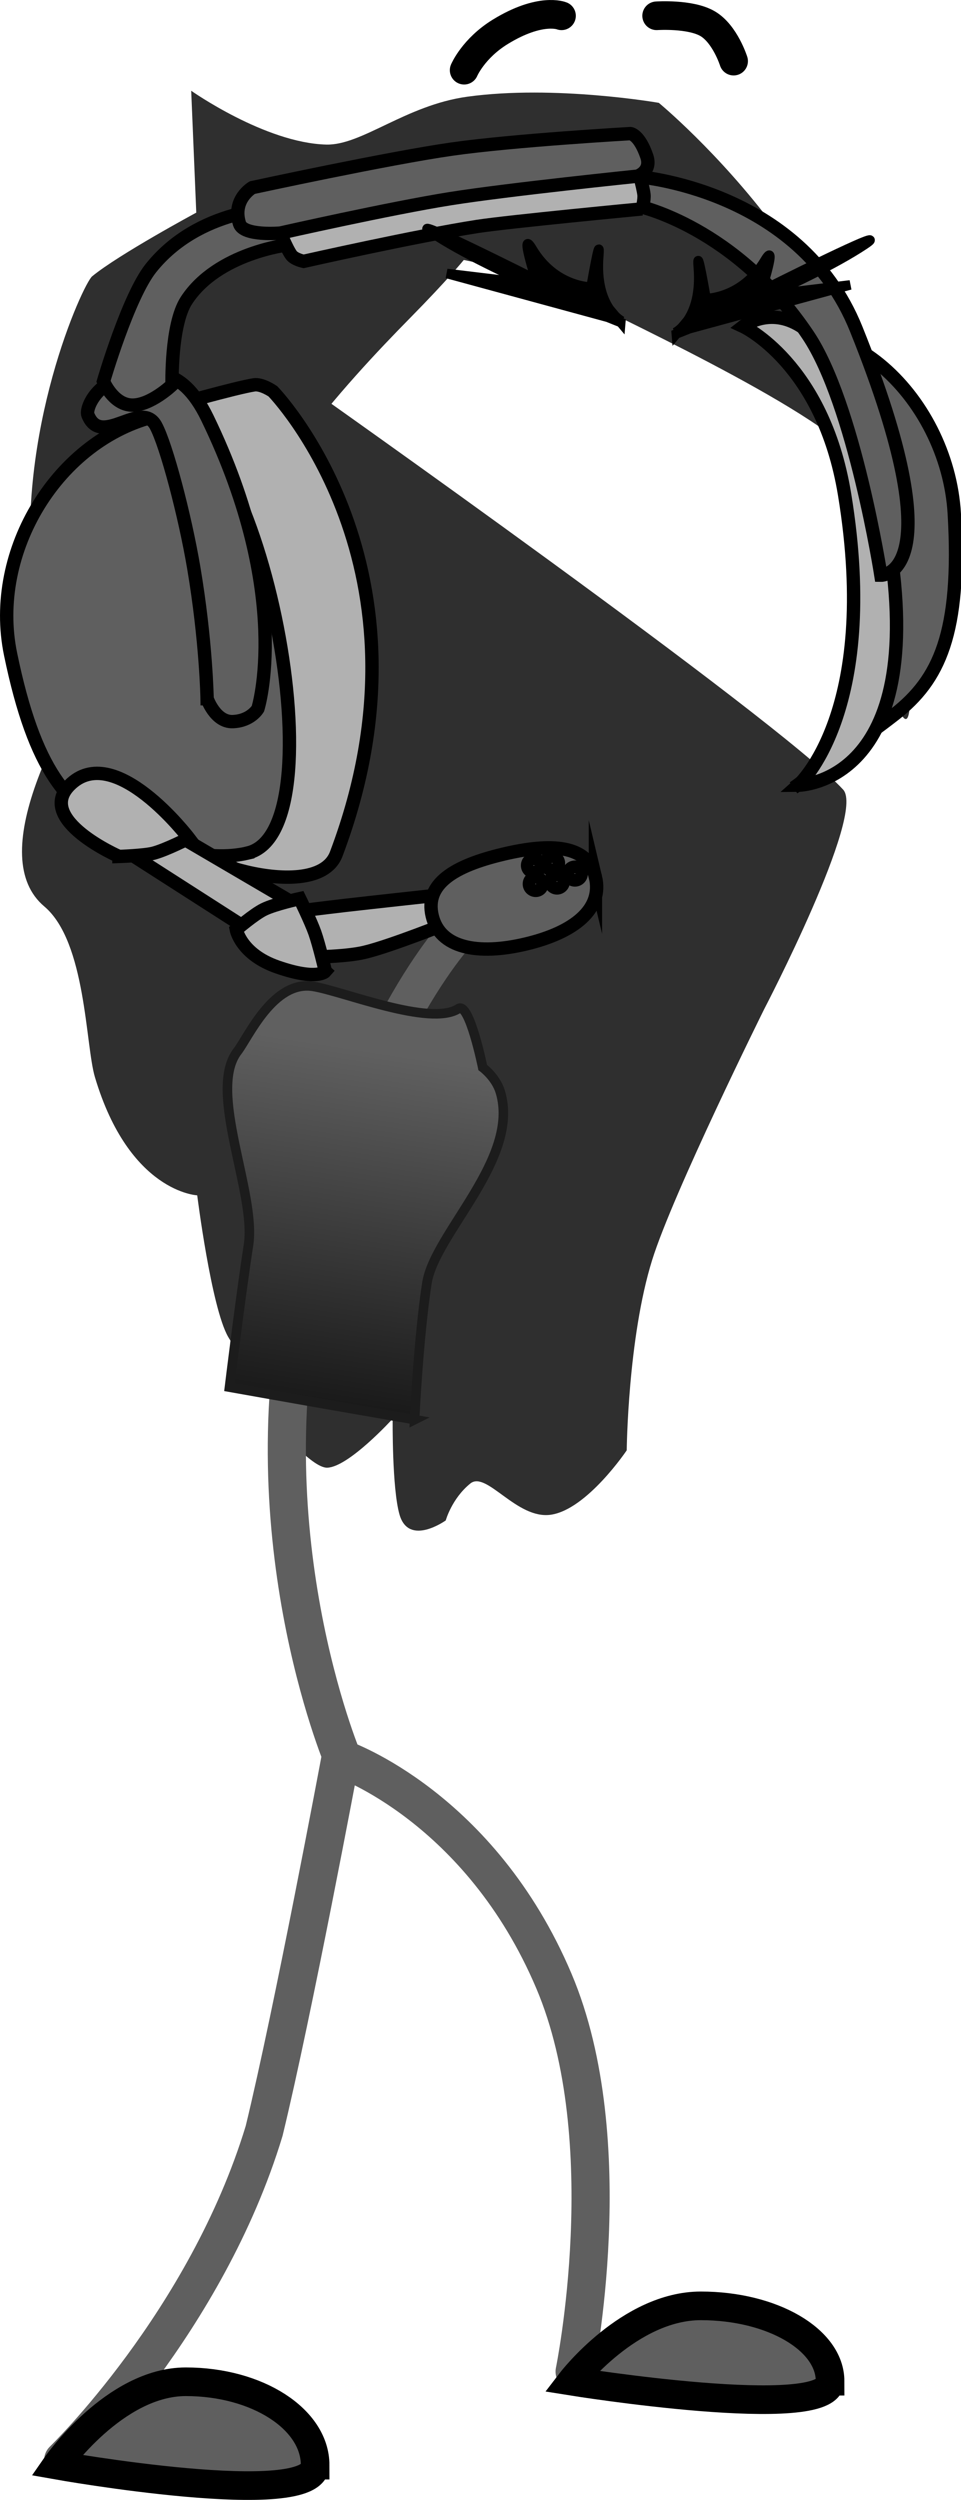 <svg version="1.1" xmlns="http://www.w3.org/2000/svg" xmlns:xlink="http://www.w3.org/1999/xlink" width="50.388" height="130.944" viewBox="0,0,50.388,130.944"><defs><linearGradient x1="236.796" y1="193.33" x2="233.925" y2="211.885" gradientUnits="userSpaceOnUse" id="color-1"><stop offset="0" stop-color="#606060"/><stop offset="1" stop-color="#191919"/></linearGradient></defs><g transform="translate(-217.233,-138.306)"><g data-paper-data="{&quot;isPaintingLayer&quot;:true}" fill-rule="nonzero" stroke-linejoin="miter" stroke-miterlimit="10" stroke-dasharray="" stroke-dashoffset="0" style="mix-blend-mode: normal"><path d="M261.44,179.664c1.19,1.29 -4.143,11.51 -4.143,11.51c0,0 -4.771,9.608 -5.871,13.136c-1.275,4.089 -1.332,9.964 -1.332,9.964c0,0 -2.082,3.098 -3.978,3.373c-1.792,0.26 -3.377,-2.321 -4.222,-1.636c-0.974,0.788 -1.289,1.934 -1.289,1.934c0,0 -1.934,1.387 -2.423,-0.301c-0.399,-1.377 -0.361,-5.023 -0.361,-5.023c0,0 -2.292,2.52 -3.426,2.562c-0.838,0.031 -2.76,-2.335 -2.76,-2.335l2.19,-2.237c0,0 -3.295,0.06 -4.633,-2.287c-0.883,-1.549 -1.618,-7.407 -1.618,-7.407c0,0 -3.564,-0.153 -5.364,-6.191c-0.502,-1.685 -0.46,-7.09 -2.655,-8.941c-6.109,-5.151 13.728,-27.267 13.728,-27.267c0,0 24.732,17.431 28.157,21.146z" data-paper-data="{&quot;index&quot;:null}" fill="#2f2f2f" stroke="none" stroke-width="0" stroke-linecap="butt"/><path d="M247.362,262.528c0,0 2.473,-12.056 -1.082,-20.447c-3.867,-9.128 -11.075,-11.632 -11.075,-11.632c0,0 -5.123,-12.122 -1.828,-25.725c3.176,-13.108 8.16,-17.928 8.16,-17.928" fill="none" stroke="#5f5f5f" stroke-width="2" stroke-linecap="round"/><path d="M241.569,141.983c0,0 0.482,-1.144 1.902,-2.014c2.102,-1.288 3.204,-0.835 3.204,-0.835" fill="none" stroke="#000000" stroke-width="1.5" stroke-linecap="round"/><path d="M251.662,139.133c0,0 1.765,-0.121 2.676,0.415c0.911,0.536 1.361,1.96 1.361,1.96" fill="none" stroke="#000000" stroke-width="1.5" stroke-linecap="round"/><path d="M235.063,230.526c0,0 -2.458,13.135 -3.981,19.397c-3.038,10.011 -10.535,17.249 -10.535,17.249" fill="none" stroke="#5f5f5f" stroke-width="2" stroke-linecap="round"/><path d="M233.756,267.428c0,2.412 -13.557,0 -13.557,0c0,0 3.035,-4.367 6.779,-4.367c3.744,0 6.779,1.955 6.779,4.367z" fill="#5f5f5f" stroke="#000000" stroke-width="1.5" stroke-linecap="butt"/><path d="M260.756,263.031c0,2.179 -13.557,0 -13.557,0c0,0 3.035,-3.946 6.779,-3.946c3.744,0 6.779,1.767 6.779,3.946z" fill="#5f5f5f" stroke="#000000" stroke-width="1.5" stroke-linecap="butt"/><path d="M230.091,189.014c0,0 -10.081,-10.575 -11.132,-19.88c-0.928,-8.211 2.631,-15.965 3.106,-16.355c1.398,-1.149 5.459,-3.335 5.459,-3.335l-0.266,-6.385c0,0 3.881,2.737 7.082,2.82c1.864,0.048 4.165,-2.063 7.396,-2.508c4.591,-0.632 10.041,0.322 10.041,0.322c0,0 3.1,2.553 6.072,6.516c2.749,3.666 5.353,8.647 6.153,11.331c0.28,0.939 1.726,3.4 1.922,6.134c0.225,3.137 -0.83,6.594 -1.016,7.893c-0.262,1.822 -1.494,-3.137 -1.494,-3.137l-1.987,3.597c0,0 1.81,1.264 0.965,-0.879c-1.059,-2.686 1.503,-7.906 0.022,-12.369c-0.743,-2.238 -12.226,-7.589 -14.779,-8.885c-2.644,-1.343 -6.085,-1.97 -6.085,-1.97c0,0 -0.822,1.016 -2.803,3.026c-3.405,3.455 -8.956,9.466 -10.4,15.546c-1.58,6.652 5.429,14.425 4.744,16.478c-0.593,1.779 -2.355,-2.632 -2.355,-2.632z" data-paper-data="{&quot;index&quot;:null}" fill="#2f2f2f" stroke="none" stroke-width="0" stroke-linecap="butt"/><g data-paper-data="{&quot;index&quot;:null}" stroke="#000000" stroke-width="0.7" stroke-linecap="butt"><path d="M260.984,177.428c1.362,-2.296 2.42,-6.059 2.114,-9.674c-0.392,-4.617 -3.023,-8.985 -4.386,-11.075c-0.49,-0.751 -2.656,-1.345 -1.914,-1.359c2.396,-0.046 4.703,0.564 6.547,2.069c2.207,1.801 3.748,4.765 3.924,7.821c0.364,6.285 -0.799,8.693 -3.122,10.511c-1.645,1.288 -5.303,3.85 -5.303,3.85c0,0 1.431,-0.95 2.139,-2.144z" data-paper-data="{&quot;index&quot;:null}" fill="#5f5f5f"/><path d="M263.831,166.576c2.135,12.817 -4.743,12.859 -4.743,12.859c0,0 4.303,-3.797 2.43,-15.225c-1.125,-6.867 -5.323,-8.806 -5.323,-8.806c0,0 5.106,-4.012 7.635,11.173z" data-paper-data="{&quot;index&quot;:null}" fill="#b1b1b1"/><path d="M259.6,155.858c-3.807,-5.675 -8.873,-6.748 -8.873,-6.748l-0.154,-1.56c0,0 8.574,0.597 11.552,7.988c5.228,12.976 1.295,12.898 1.295,12.898c0,0 -1.391,-8.957 -3.82,-12.578z" data-paper-data="{&quot;index&quot;:null}" fill="#5f5f5f"/><path d="M229.966,183.932c-1.352,-0.344 -2.41,-0.97 -2.41,-0.97l-1.552,-23.333c0,0 3.617,-1.025 4.555,-1.165c0.405,-0.06 0.982,0.339 0.982,0.339c0,0 8.988,9.219 3.323,24.232c-0.558,1.479 -2.999,1.38 -4.899,0.896z" data-paper-data="{&quot;index&quot;:null}" fill="#b1b1b1"/><path d="M230.225,182.987c-2.12,0.506 -4.803,-0.353 -6.723,-1.17c-2.713,-1.153 -4.455,-3.159 -5.714,-9.243c-1.124,-5.431 2.518,-11.254 7.633,-12.475c5.116,-1.22 9.92,21.667 4.804,22.887z" data-paper-data="{&quot;index&quot;:null}" fill="#5f5f5f"/><path d="M228.092,174.906c0,0 -0.047,-3.002 -0.7,-6.862c-0.462,-2.732 -1.434,-6.42 -1.989,-7.443c-0.76,-1.402 -2.864,1.19 -3.56,-0.557c-0.137,-0.343 0.461,-1.783 2.14,-2.032c1.023,-0.152 2.698,-0.753 4.124,2.19c4.509,9.305 2.649,15.225 2.649,15.225c0,0 -0.366,0.642 -1.319,0.677c-0.919,0.033 -1.344,-1.198 -1.344,-1.198z" data-paper-data="{&quot;index&quot;:null}" fill="#5f5f5f"/><path d="M232.365,151.123c0,0 -3.723,0.413 -5.358,2.922c-0.832,1.277 -0.753,4.427 -0.753,4.427c0,0 -1.141,1.091 -2.119,1.053c-0.979,-0.038 -1.476,-1.242 -1.476,-1.242c0,0 1.294,-4.443 2.492,-5.939c2.527,-3.156 6.651,-3.125 6.651,-3.125l0.563,1.903z" data-paper-data="{&quot;index&quot;:null}" fill="#5f5f5f"/><path d="M250.901,149.248c0,0 -6.988,0.663 -8.647,0.92c-3.187,0.493 -9.103,1.828 -9.103,1.828c0,0 -0.471,-0.099 -0.641,-0.326c-0.252,-0.336 -0.722,-1.497 -0.722,-1.497l18.849,-3.175c0,0 0.312,1.08 0.361,1.495c0.033,0.282 -0.098,0.755 -0.098,0.755z" data-paper-data="{&quot;index&quot;:null}" fill="#b1b1b1"/><path d="M250.655,147.534c0,0 -6.741,0.69 -9.816,1.179c-3.164,0.503 -8.908,1.801 -8.908,1.801c0,0 -1.931,0.172 -2.14,-0.49c-0.402,-1.274 0.671,-1.891 0.671,-1.891c0,0 7.122,-1.541 10.467,-2.018c3.261,-0.465 9.358,-0.811 9.358,-0.811c0,0 0.458,0.03 0.857,1.185c0.275,0.796 -0.489,1.045 -0.489,1.045z" data-paper-data="{&quot;index&quot;:null}" fill="#5f5f5f"/><path d="M232.591,185.595c0,0 0.161,0.785 -0.01,0.952c-0.323,0.315 -1.785,0.798 -1.785,0.798l-6.576,-4.213l2.657,-0.882z" data-paper-data="{&quot;index&quot;:null}" fill="#b1b1b1"/><path d="M223.471,183.166c0,0 -4.369,-1.906 -2.606,-3.714c2.342,-2.404 6.27,2.758 6.27,2.758c0,0 -1.188,0.612 -1.862,0.788c-0.48,0.125 -1.802,0.169 -1.802,0.169z" data-paper-data="{&quot;index&quot;:null}" fill="#b1b1b1"/><path d="M236.343,188.189c-1.063,0.254 -3.135,0.252 -3.135,0.252l-0.569,-2.383c0,0 1.711,-0.215 2.69,-0.328c1.347,-0.155 4.647,-0.514 4.647,-0.514l0.79,1.422c0,0 -3.048,1.223 -4.423,1.551z" data-paper-data="{&quot;index&quot;:null}" fill="#b1b1b1"/><path d="M234.294,189.185c0,0 -0.422,0.497 -2.512,-0.227c-1.924,-0.666 -2.161,-1.962 -2.161,-1.962c0,0 0.924,-0.799 1.454,-1.057c0.575,-0.28 1.873,-0.563 1.873,-0.563c0,0 0.578,1.177 0.794,1.788c0.231,0.655 0.551,2.02 0.551,2.02z" data-paper-data="{&quot;index&quot;:null}" fill="#b1b1b1"/><g data-paper-data="{&quot;index&quot;:null}"><path d="M248.453,184.239c0.402,1.684 -1.097,2.904 -3.637,3.51c-2.54,0.606 -4.519,0.216 -4.921,-1.468c-0.402,-1.684 1.164,-2.623 3.704,-3.229c2.54,-0.606 4.453,-0.496 4.854,1.188z" fill="#5f5f5f"/><g fill="#b1b1b1"><path d="M245.399,184.934c-0.178,0.043 -0.358,-0.069 -0.401,-0.249c-0.043,-0.18 0.067,-0.36 0.245,-0.403c0.178,-0.043 0.358,0.069 0.401,0.249c0.043,0.18 -0.067,0.36 -0.245,0.403z"/><path d="M246.515,184.806c-0.178,0.043 -0.358,-0.069 -0.401,-0.249c-0.043,-0.18 0.067,-0.36 0.245,-0.403c0.178,-0.043 0.358,0.069 0.401,0.249c0.043,0.18 -0.067,0.36 -0.245,0.403z"/><path d="M247.454,184.389c-0.178,0.043 -0.358,-0.069 -0.401,-0.249c-0.043,-0.18 0.067,-0.36 0.245,-0.403c0.178,-0.043 0.358,0.069 0.401,0.249c0.043,0.18 -0.067,0.36 -0.245,0.403z"/><path d="M246.26,183.848c-0.178,0.043 -0.358,-0.069 -0.401,-0.249c-0.043,-0.18 0.067,-0.36 0.245,-0.403c0.178,-0.043 0.358,0.069 0.401,0.249c0.043,0.18 -0.067,0.36 -0.245,0.403z"/><path d="M245.305,183.966c-0.178,0.043 -0.358,-0.069 -0.401,-0.249c-0.043,-0.18 0.067,-0.36 0.245,-0.403c0.178,-0.043 0.358,0.069 0.401,0.249c0.043,0.18 -0.067,0.36 -0.245,0.403z"/></g></g></g><path d="M249.781,155.197c0,0 -6.792,-2.636 -9.848,-4.662c-1.884,-1.249 5.392,2.411 5.392,2.411c0,0 -0.876,-2.747 -0.183,-1.589c1.196,1.996 3.081,1.986 3.081,1.986c0,0 0.515,-3.007 0.404,-1.617c-0.217,2.719 1.227,3.405 1.227,3.405l-9.189,-2.499l7.741,0.932l1.375,1.634z" data-paper-data="{&quot;index&quot;:null}" fill="#000000" stroke="#000000" stroke-width="0.5" stroke-linecap="round"/><path d="M238.971,212.666c0,0 -3.328,-0.575 -4.876,-0.846c-1.677,-0.294 -4.831,-0.855 -4.831,-0.855c0,0 0.57,-4.675 0.998,-7.442c0.421,-2.722 -2.178,-8.078 -0.577,-10.152c0.573,-0.742 1.876,-3.721 3.954,-3.4c1.548,0.239 6.153,2.13 7.632,1.166c0.572,-0.373 1.272,3.082 1.272,3.082c0,0 0.692,0.511 0.924,1.284c1.053,3.507 -3.448,7.412 -3.85,10.012c-0.443,2.864 -0.646,7.151 -0.646,7.151z" data-paper-data="{&quot;index&quot;:null}" fill="url(#color-1)" stroke="#1c1c1c" stroke-width="0.5" stroke-linecap="butt"/><path d="M252.695,155.797l1.375,-1.634l7.741,-0.932l-9.189,2.499c0,0 1.444,-0.686 1.227,-3.405c-0.111,-1.39 0.404,1.617 0.404,1.617c0,0 1.885,0.009 3.081,-1.986c0.694,-1.158 -0.183,1.589 -0.183,1.589c0,0 7.276,-3.659 5.392,-2.411c-3.056,2.026 -9.848,4.662 -9.848,4.662z" data-paper-data="{&quot;index&quot;:null}" fill="#000000" stroke="#000000" stroke-width="0.5" stroke-linecap="round"/></g></g></svg>
